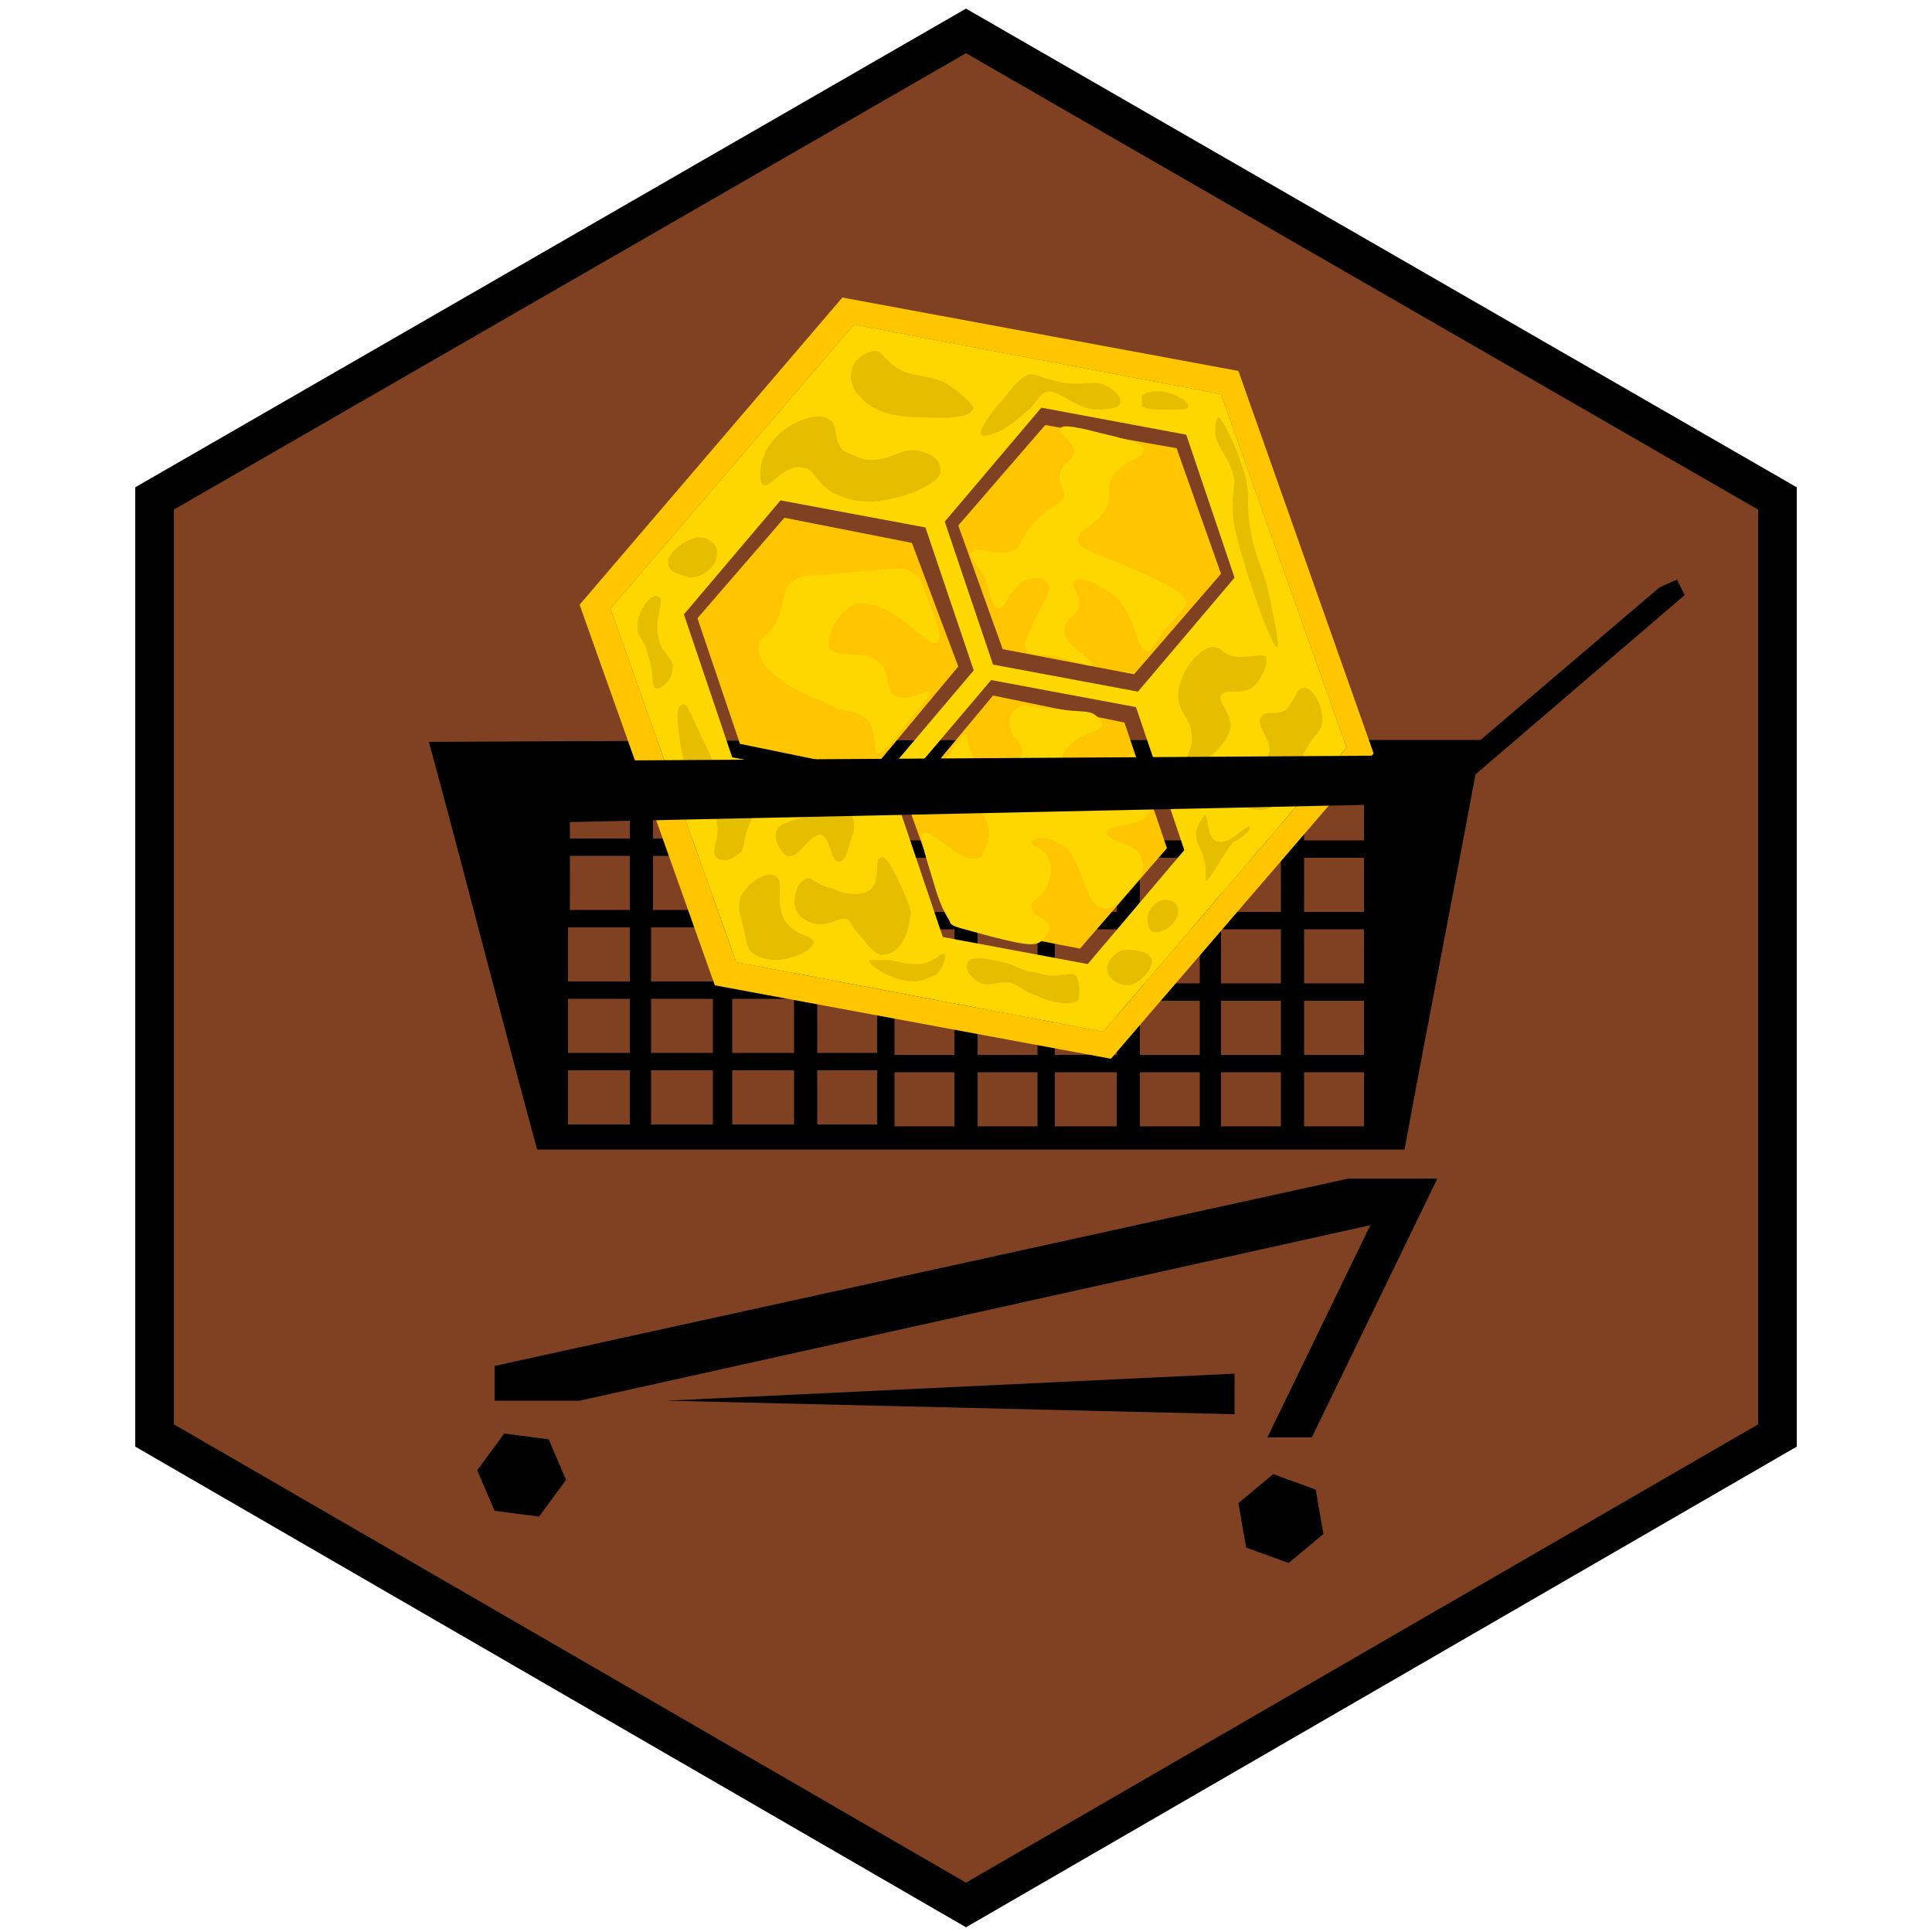 <?xml version="1.0" encoding="utf-8"?>
<!-- Generator: Adobe Illustrator 26.0.3, SVG Export Plug-In . SVG Version: 6.00 Build 0)  -->
<svg version="1.1" id="Ebene_1" xmlns="http://www.w3.org/2000/svg" xmlns:xlink="http://www.w3.org/1999/xlink" x="0px" y="0px"
	 viewBox="0 0 100 100" style="enable-background:new 0 0 100 100;" xml:space="preserve">
<style type="text/css">
	.st0{fill:#804122;stroke:#000000;stroke-width:2;stroke-miterlimit:10;}
	.st1{fill:#804122;}
	.st2{fill:#FFC600;}
	.st3{fill:#FFD700;}
	.st4{fill:#E6BE00;}
</style>
<g id="Ebene_2_00000093860788734264317370000010671531211922489223_">
</g>
<g id="Ebene_1_00000017510764199299988230000010460311392665681541_">
	<polygon class="st0" points="8,25.8 50,1.6 92,25.8 92,74.3 50,98.6 8,74.3 	"/>
</g>
<path d="M22.2,38.4c1.9,7,3.7,14.1,5.6,21.1c15,0,29.9,0,44.9,0c1.3-7.1,2.7-14.1,4-21.2C58.5,38.3,40.3,38.3,22.2,38.4z"/>
<polyline class="st1" points="29.5,40.6 29.5,43.4 32.6,43.4 32.6,40.6 "/>
<polyline class="st1" points="33.8,40.6 33.8,43.4 36.9,43.4 36.9,40.6 "/>
<polyline class="st1" points="29.5,44.3 29.5,47.1 32.6,47.1 32.6,44.3 "/>
<polyline class="st1" points="33.8,44.3 33.8,47.1 36.9,47.1 36.9,44.3 "/>
<polyline class="st1" points="29.4,48 29.4,50.8 32.6,50.8 32.6,48 "/>
<polyline class="st1" points="33.7,48 33.7,50.8 36.9,50.8 36.9,48 "/>
<polyline class="st1" points="29.4,51.7 29.4,54.5 32.6,54.5 32.6,51.7 "/>
<polyline class="st1" points="33.7,51.7 33.7,54.5 36.9,54.5 36.9,51.7 "/>
<polyline class="st1" points="29.4,55.4 29.4,58.2 32.6,58.2 32.6,55.4 "/>
<polyline class="st1" points="33.7,55.4 33.7,58.2 36.9,58.2 36.9,55.4 "/>
<polyline class="st1" points="38,40.6 38,43.4 41.1,43.4 41.1,40.6 "/>
<polyline class="st1" points="42.3,40.6 42.3,43.4 45.4,43.4 45.4,40.6 "/>
<polyline class="st1" points="38,44.3 38,47.1 41.1,47.1 41.1,44.3 "/>
<polyline class="st1" points="42.3,44.3 42.3,47.1 45.4,47.1 45.4,44.3 "/>
<polyline class="st1" points="37.9,48 37.9,50.8 41.1,50.8 41.1,48 "/>
<polyline class="st1" points="42.3,48 42.3,50.8 45.4,50.8 45.4,48 "/>
<polyline class="st1" points="37.9,51.7 37.9,54.5 41.1,54.5 41.1,51.7 "/>
<polyline class="st1" points="42.3,51.7 42.3,54.5 45.4,54.5 45.4,51.7 "/>
<polyline class="st1" points="37.9,55.4 37.9,58.2 41.1,58.2 41.1,55.4 "/>
<polyline class="st1" points="42.3,55.4 42.3,58.2 45.4,58.2 45.4,55.4 "/>
<polyline class="st1" points="46.3,40.7 46.3,43.5 49.4,43.5 49.4,40.7 "/>
<polyline class="st1" points="50.6,40.7 50.6,43.5 53.7,43.5 53.7,40.7 "/>
<polyline class="st1" points="46.3,44.4 46.3,47.2 49.4,47.2 49.4,44.4 "/>
<polyline class="st1" points="50.6,44.4 50.6,47.2 53.7,47.2 53.7,44.4 "/>
<polyline class="st1" points="46.3,48.1 46.3,50.9 49.4,50.9 49.4,48.1 "/>
<polyline class="st1" points="50.6,48.1 50.6,50.9 53.7,50.9 53.7,48.1 "/>
<polyline class="st1" points="46.3,51.8 46.3,54.6 49.4,54.6 49.4,51.8 "/>
<polyline class="st1" points="50.6,51.8 50.6,54.6 53.7,54.6 53.7,51.8 "/>
<polyline class="st1" points="46.3,55.5 46.3,58.3 49.4,58.3 49.4,55.5 "/>
<polyline class="st1" points="50.6,55.5 50.6,58.3 53.7,58.3 53.7,55.5 "/>
<polyline class="st1" points="54.7,40.7 54.7,43.5 57.8,43.5 57.8,40.7 "/>
<polyline class="st1" points="59,40.7 59,43.5 62.1,43.5 62.1,40.7 "/>
<polyline class="st1" points="54.7,44.4 54.7,47.2 57.8,47.2 57.8,44.4 "/>
<polyline class="st1" points="59,44.4 59,47.2 62.1,47.2 62.1,44.4 "/>
<polyline class="st1" points="54.6,48.1 54.6,50.9 57.8,50.9 57.8,48.1 "/>
<polyline class="st1" points="59,48.1 59,50.9 62.1,50.9 62.1,48.1 "/>
<polyline class="st1" points="54.6,51.8 54.6,54.6 57.8,54.6 57.8,51.8 "/>
<polyline class="st1" points="59,51.8 59,54.6 62.1,54.6 62.1,51.8 "/>
<polyline class="st1" points="54.6,55.5 54.6,58.3 57.8,58.3 57.8,55.5 "/>
<polyline class="st1" points="59,55.5 59,58.3 62.1,58.3 62.1,55.5 "/>
<polyline class="st1" points="63.2,40.7 63.2,43.5 66.3,43.5 66.3,40.7 "/>
<polyline class="st1" points="67.5,40.7 67.5,43.5 70.6,43.5 70.6,40.7 "/>
<polyline class="st1" points="63.2,44.4 63.2,47.2 66.3,47.2 66.3,44.4 "/>
<polyline class="st1" points="67.5,44.4 67.5,47.2 70.6,47.2 70.6,44.4 "/>
<polyline class="st1" points="63.2,48.1 63.2,50.9 66.3,50.9 66.3,48.1 "/>
<polyline class="st1" points="67.5,48.1 67.5,50.9 70.6,50.9 70.6,48.1 "/>
<polyline class="st1" points="63.2,51.8 63.2,54.6 66.3,54.6 66.3,51.8 "/>
<polyline class="st1" points="67.5,51.8 67.5,54.6 70.6,54.6 70.6,51.8 "/>
<polyline class="st1" points="63.2,55.5 63.2,58.3 66.3,58.3 66.3,55.5 "/>
<polyline class="st1" points="67.5,55.5 67.5,58.3 70.6,58.3 70.6,55.5 "/>
<g>
	<g id="Ebene_1_00000140009915772017522300000016664586206789009556_">
		<path class="st2" d="M71.1,39l-7-19.8l-20.5-3.8L30,31.3L37,51l20.5,3.8L71.1,39z M57.1,53.4l-19-3.6l-6.5-18.3l12.6-14.7l19,3.6
			l6.5,18.3L57.1,53.4z"/>
		<path class="st3" d="M44.2,16.8L31.6,31.5l6.5,18.3l19,3.6l12.6-14.7l-6.5-18.3L44.2,16.8z M45.4,40.6l-7.5-1.4l-2.5-7.4l5-5.9
			l7.5,1.4l2.5,7.4L45.4,40.6z M61.3,44l-5,5.9l-7.5-1.4l-2.5-7.4l5-5.9l7.5,1.4L61.3,44z M58.9,35.8l-7.5-1.4L48.9,27l5-5.9
			l7.5,1.4l2.5,7.4L58.9,35.8z"/>
	</g>
	<path class="st4" d="M48.9,19.8c-1.1-0.5-2-0.2-2.9-1.1c-0.2-0.2-0.4-0.4-0.5-0.5c-0.5-0.2-1.3,0.4-1.4,0.9
		c-0.2,0.7,0.2,1.3,0.4,1.4c0.7,0.9,2,1.1,3.2,1.1c0.7,0,2.5,0.2,2.7-0.5C50.3,20.9,49.6,20.2,48.9,19.8z"/>
	<path class="st4" d="M47.8,23.4c-1.1-0.4-1.6,0.5-2.9,0.4c-0.2,0-0.7-0.2-1.3-0.5c-0.5-0.7-0.2-1.3-0.7-1.6c-0.7-0.5-2.9,0.4-3.4,2
		c-0.2,0.5-0.2,1.3,0,1.4c0.4,0.2,1.1-1.1,2-0.9c0.7,0,0.7,0.9,1.8,1.4c1.1,0.5,2.2,0.4,2.9,0.2c1.1-0.2,2.5-0.9,2.5-1.4
		C48.7,23.6,47.8,23.4,47.8,23.4z"/>
	<path class="st4" d="M65.6,30.4c-0.4-1.4-0.7-1.8-0.9-3.1c-0.2-1.3,0-1.3-0.2-2.5c-0.4-1.6-1.3-3.2-1.4-3.2c-0.2,0-0.2,0.5-0.2,0.9
		c0.2,0.9,0.7,1.1,0.9,2c0.2,0.5,0,0.7,0,1.6c0,0.5,0,1.1,0.5,2.7c0.5,1.8,1.6,4.8,1.8,4.7C66.3,33.6,65.9,31.8,65.6,30.4z"/>
	<path class="st4" d="M63.2,36c0.2-0.4,0.9,0,1.6-0.4c0.5-0.4,0.9-1.3,0.7-1.6c-0.2-0.2-0.5,0-1.3,0c-0.9,0-0.9-0.5-1.4-0.5
		c-0.7,0-1.6,1.1-1.8,2.2c-0.2,1.1,0.7,1.4,0.7,2.5c0,0.9-0.7,1.4-0.5,1.6c0.2,0.4,2.5-1.1,2.5-2.3C63.6,36.7,63,36.3,63.2,36z"/>
	<path class="st4" d="M67.5,39c0.4-0.9,0.7-0.9,0.9-1.4c0.2-0.9-0.4-2-0.9-2c-0.4,0-0.4,0.5-0.9,1.1c-0.5,0.4-1.1,0-1.3,0.4
		c-0.4,0.4,0.5,1.1,0.4,1.8c-0.2,0.9-2.2,0.7-2.3,1.4c-0.2,0.5,0.7,1.6,1.6,1.6c1.1,0.2,1.8-1.1,2-1.3C67.2,40.1,67,39.9,67.5,39z"
		/>
	<path class="st4" d="M43.8,41.9c0,0-0.2-0.2-0.7-0.4c-1.4-0.5-1.6-0.5-1.8-0.4c-0.4,0.2-0.7,0.5-0.5,0.7c0,0.4,0.7,0.4,0.7,0.5
		s-1.1,0.2-1.3,0.7c-0.2,0.4,0.2,1.1,0.5,1.3c0.7,0.2,1.1-1.1,1.8-1.1c0.5,0.2,0.5,1.4,0.9,1.4s0.5-0.7,0.7-1.3
		C44.2,43.1,44.4,42.4,43.8,41.9z"/>
	<path class="st4" d="M46.7,46c-0.5-1.1-0.9-1.8-1.1-1.6c-0.4,0,0,1.1-0.5,1.6c-0.5,0.5-1.6,0.2-2,0c-0.9-0.2-1.1-0.7-1.4-0.5
		c-0.5,0.2-0.7,1.1-0.5,1.6c0.2,0.5,0.9,0.7,0.9,0.7c0.9,0.2,1.3-0.4,1.8-0.2c0.2,0.2,0.2,0.4,0.5,0.7s0.9,1.3,1.4,1.1
		c0.7,0,1.3-1.1,1.3-2C47.2,47.3,47.2,47.1,46.7,46z"/>
	<path class="st4" d="M39.5,41.4c0.5-0.7,0.7-0.7,0.7-0.9c-0.2-0.4-1.8,0.5-2.9-0.4c-0.4-0.4-0.2-0.4-1.1-2.2
		c-0.5-1.1-0.7-1.6-0.9-1.4c-0.4,0-0.2,1.4,0,2.5c0.2,0.7,0.4,1.4,0.9,2.3c0.5,0.7,0.9,0.7,0.9,1.3c0.2,0.9-0.4,1.4,0,1.8
		c0.2,0.2,0.7,0.2,1.1-0.2c0.4-0.2,0.2-0.5,0.5-1.3C38.8,42.6,39,42.1,39.5,41.4z"/>
	<path class="st4" d="M36.6,27.9c-0.7-0.4-2.2,0.7-2,1.3c0,0.4,0.5,0.5,1.1,0.7c0.5,0,1.3-0.4,1.4-1.1C37.2,28.4,37,28.1,36.6,27.9z
		"/>
	<path class="st4" d="M34.3,33.6c-0.7-1.3,0.2-2.5-0.2-2.7c-0.2-0.2-0.7,0.2-0.9,0.7c-0.2,0.4-0.2,0.7-0.2,0.9
		c0,0.5,0.4,0.7,0.5,1.3c0.4,1.1,0.2,1.8,0.4,1.8c0.2,0.2,0.9-0.4,0.9-0.9C34.9,34.2,34.7,34.2,34.3,33.6z"/>
	<path class="st4" d="M55.7,50.5c-0.2-0.2-0.5,0-1.3,0c-0.4,0-0.7-0.2-1.1-0.2c-0.7-0.2-0.9-0.4-1.4-0.5s-1.6-0.4-1.8,0
		c-0.2,0.4,0.2,0.9,0.7,1.1c0.5,0.2,0.9-0.2,1.6,0c0.5,0.2,0.5,0.4,1.4,0.7c0.4,0.2,1.4,0.5,2,0.2C55.9,51.4,55.9,50.9,55.7,50.5z"
		/>
	<path class="st4" d="M60.5,46.6c-0.4-0.2-1.1,0.4-1.1,0.9c0,0.2,0,0.5,0.2,0.7c0.4,0.2,1.1-0.2,1.3-0.7
		C61.1,47.1,60.9,46.6,60.5,46.6z"/>
	<path class="st4" d="M59.6,49.6c-0.2-0.4-1.1-0.5-1.6-0.4c0,0-0.7,0.4-0.7,0.9s0.5,0.9,1.1,0.9C58.9,51,59.8,50.1,59.6,49.6z"/>
	<path class="st4" d="M64.7,42.8c-0.2-0.2-1.1,1.1-1.8,0.7c-0.4-0.2-0.4-1.3-0.5-1.3s-0.4,0.4-0.5,0.9c0,0.7,0.4,0.9,0.5,1.8
		c0,0.5,0,0.7,0,0.7c0.2,0,0.5-0.7,1.4-2C64.5,43.3,64.8,42.8,64.7,42.8z"/>
	<path class="st4" d="M57.3,20c-0.7-0.4-1.1,0-2.3-0.2c-1.1-0.2-1.3-0.5-1.8-0.4c-0.4,0.2-0.7,0.5-1.3,1.3c-0.5,0.5-1.3,1.6-1.1,1.8
		c0.2,0.2,1.3-0.2,2.2-1.1c0.7-0.5,0.7-0.9,1.1-1.1c0.7-0.2,1.3,0.7,2.5,0.9c0.5,0,1.4,0,1.4-0.4C58,20.5,57.7,20.2,57.3,20z"/>
	<path class="st4" d="M60.4,20.3c0,0-0.9-0.2-1.3,0.2c0,0.2,0,0.4,0,0.5c0.2,0.2,0.4,0.2,1.1,0.2c1.3,0,1.3,0,1.3-0.2
		C61.6,20.9,61.1,20.5,60.4,20.3z"/>
	<path class="st4" d="M40.6,47.6c-0.5-0.9,0-2-0.4-2.2c-0.4-0.4-1.4,0.2-1.8,0.9c-0.2,0.4-0.2,0.7,0,1.4c0.2,0.7,0.2,1.3,0.5,1.6
		c1.1,0.9,3.2,0,3.2-0.5C42.2,48.4,41.1,48.5,40.6,47.6z"/>
	<path class="st4" d="M48.9,49.4c-0.2-0.2-0.5,0.5-1.4,0.5c-0.4,0-0.5,0-1.4-0.2c-0.7,0-1.1,0-1.1,0c-0.2,0.2,1.8,1.6,3.1,0.9
		C48.7,50.5,49,49.6,48.9,49.4z"/>
	<polygon class="st2" points="58.7,34.9 63.2,29.7 60.9,23.2 54.1,22 49.6,27.2 51.9,33.6 	"/>
	<polygon class="st2" points="45.1,39.9 49.6,34.5 47.2,28.1 40.6,26.8 36.1,32 38.3,38.5 	"/>
	<polygon class="st2" points="55.9,49.1 60.4,43.9 58.2,37.4 51.4,36 46.9,41.4 49.2,47.8 	"/>
	<path class="st3" d="M50.3,28.6c0.4-0.5,1.4,0.4,2.3-0.2c0.4-0.4,0.2-0.5,0.9-1.3c0.7-0.9,1.4-0.9,1.6-1.4c0-0.5-0.4-0.7-0.2-1.3
		c0.2-0.5,0.5-0.5,0.7-0.9c0.2-0.5-0.9-1.1-0.7-1.3c0-0.2,0.5-0.2,2,0.2c2.2,0.5,2.3,0.7,2.3,0.9c0,0.5-1.8,0.7-1.8,2
		c0,0.2,0,0.2,0,0.5c-0.2,1.3-1.8,1.6-1.6,2.2c0,0.5,1.3,0.7,3.6,1.8c1.6,0.7,2,1.1,2,1.4c0,0.2-0.2,0.4-1.1,1.4
		c-0.7,0.9-0.7,1.1-0.9,1.1c-0.7,0-0.5-2.2-2.2-3.2c-0.7-0.4-1.4-0.7-1.6-0.4c-0.2,0.2,0.4,0.7,0.2,1.4c-0.2,0.5-0.7,0.5-0.7,1.1
		c-0.2,0.7,1.6,1.6,1.4,1.8c0,0.2-0.7-0.2-1.8-0.4c-0.9-0.2-1.4,0-1.6-0.4c-0.2-0.2,0-0.5,0.2-0.9c0.7-1.8,1.3-2.2,0.9-2.5
		c-0.2-0.4-1.1-0.4-1.6,0.2c-0.4,0.4-0.5,0.7-0.5,0.7c-0.2,0.4-0.4,0.4-0.4,0.4c-0.2,0-0.4-0.4-0.7-1.6
		C50.3,28.8,50.1,28.8,50.3,28.6z"/>
	<path class="st3" d="M44.2,31.3c-0.9,0.4-1.4,1.6-1.3,2.2c0.4,0.7,2,0,2.7,0.9c0.5,0.5,0.2,1.3,0.7,1.6c0.7,0.4,1.8-0.4,1.8-0.2
		c0.2,0.2-0.5,0.7-1.6,2.2C46,38.7,45.6,39,45.4,39c-0.2-0.2,0-0.9-0.4-1.6c-0.4-0.4-0.5-0.5-1.6-0.7c-0.7-0.4-1.8-0.7-2.7-1.3
		c-0.5-0.4-1.6-1.1-1.4-2c0-0.4,0.4-0.4,0.7-0.9c0.7-1.1,0.4-1.8,0.9-2.3c0.4-0.4,0.7-0.4,2.3-0.5c2.9-0.2,3.6-0.5,4.1,0
		c0.4,0.2,0.4,0.5,0.7,1.3c0.2,0.5,0.9,2,0.5,2.3C48.1,33.6,46,30.8,44.2,31.3z"/>
	<path class="st3" d="M52.6,36.7c-0.4,0.2-0.4,0.9-0.2,1.3c0.2,0.4,0.5,0.4,0.5,0.9c0,0.4-0.2,0.4-0.4,0.9c-0.2,0.5,0,0.7-0.2,0.7
		c-0.2,0.2-1.3-0.4-1.8-1.1c-0.5-0.7-0.4-1.4-0.5-1.4c-0.2,0-0.4,0.4-0.9,1.1c-0.5,0.5-0.7,0.7-0.9,1.1c-0.2,0.4-0.2,0.9,0,1.3
		c0.4,0.4,0.9-0.4,1.6-0.2c0.5,0.2,1.1,0.7,1.3,1.3c0.2,0.5,0,1.4-0.4,1.8c-0.9,0.4-2.3-1.4-2.9-1.3c-0.2,0.2,0,0.9,0.5,2.5
		c0.5,1.8,0.9,2,0.9,2.2c0.2,0.2,0.4,0.2,2.2,0.7c1.6,0.4,2.2,0.5,2.5,0.2c0.2-0.2,0.4-0.4,0.4-0.7c0-0.5-0.9-0.5-0.9-1.1
		c0-0.4,0.7-0.5,0.9-1.3c0-0.2,0.2-0.5,0-1.1s-0.9-0.7-0.9-0.9s0.7-0.4,1.3,0c1.4,0.5,1.3,3.1,2.3,3.4c0.7,0.2,1.4-0.9,1.6-1.1
		c0.4-0.4,0.7-0.9,0.5-1.4c-0.2-0.9-1.8-0.9-1.8-1.4c0-0.5,1.8-0.2,2.2-1.1c0.2-0.2,0-0.7-0.4-1.6C58.7,39,58.7,39,58.6,39
		c-0.4,0-0.4,0.9-0.7,0.9s-0.5-0.4-0.9-0.2c-0.4,0-0.4,0.4-0.5,0.7c-0.5,0.5-1.6,0.5-1.8,0.2c-0.4-0.5,0.4-2.2,1.4-2.5
		c0.2-0.2,0.7-0.2,0.9-0.5c0.2-0.2-0.2-0.5-0.2-0.5c-0.4-0.4-0.9-0.2-2-0.4C53.3,36.7,53,36.3,52.6,36.7z"/>
</g>
<polygon points="72.1,61 74.4,61 67.9,74.4 65.6,74.4 "/>
<polygon points="72.8,61 69.8,61 25.6,70.7 25.6,72.5 30,72.5 72.8,63 "/>
<polygon points="86.8,30 85.9,30.4 74.4,40.2 74.7,40.9 76,40.4 87.2,30.8 "/>
<polygon points="28.4,74.5 26.1,74.2 24.7,76.1 25.6,78.2 27.9,78.5 29.3,76.6 "/>
<polygon points="68.5,79.4 68.1,77.1 65.9,76.3 64.1,77.8 64.5,80.1 66.7,80.9 "/>
<path d="M-9.6,43.6"/>
<polygon points="34.5,72.5 63.9,73.2 63.9,71.1 "/>
<polyline points="25.9,42.6 25.9,39.4 73.4,39.1 73.4,41.6 27.1,42.6 "/>
</svg>
